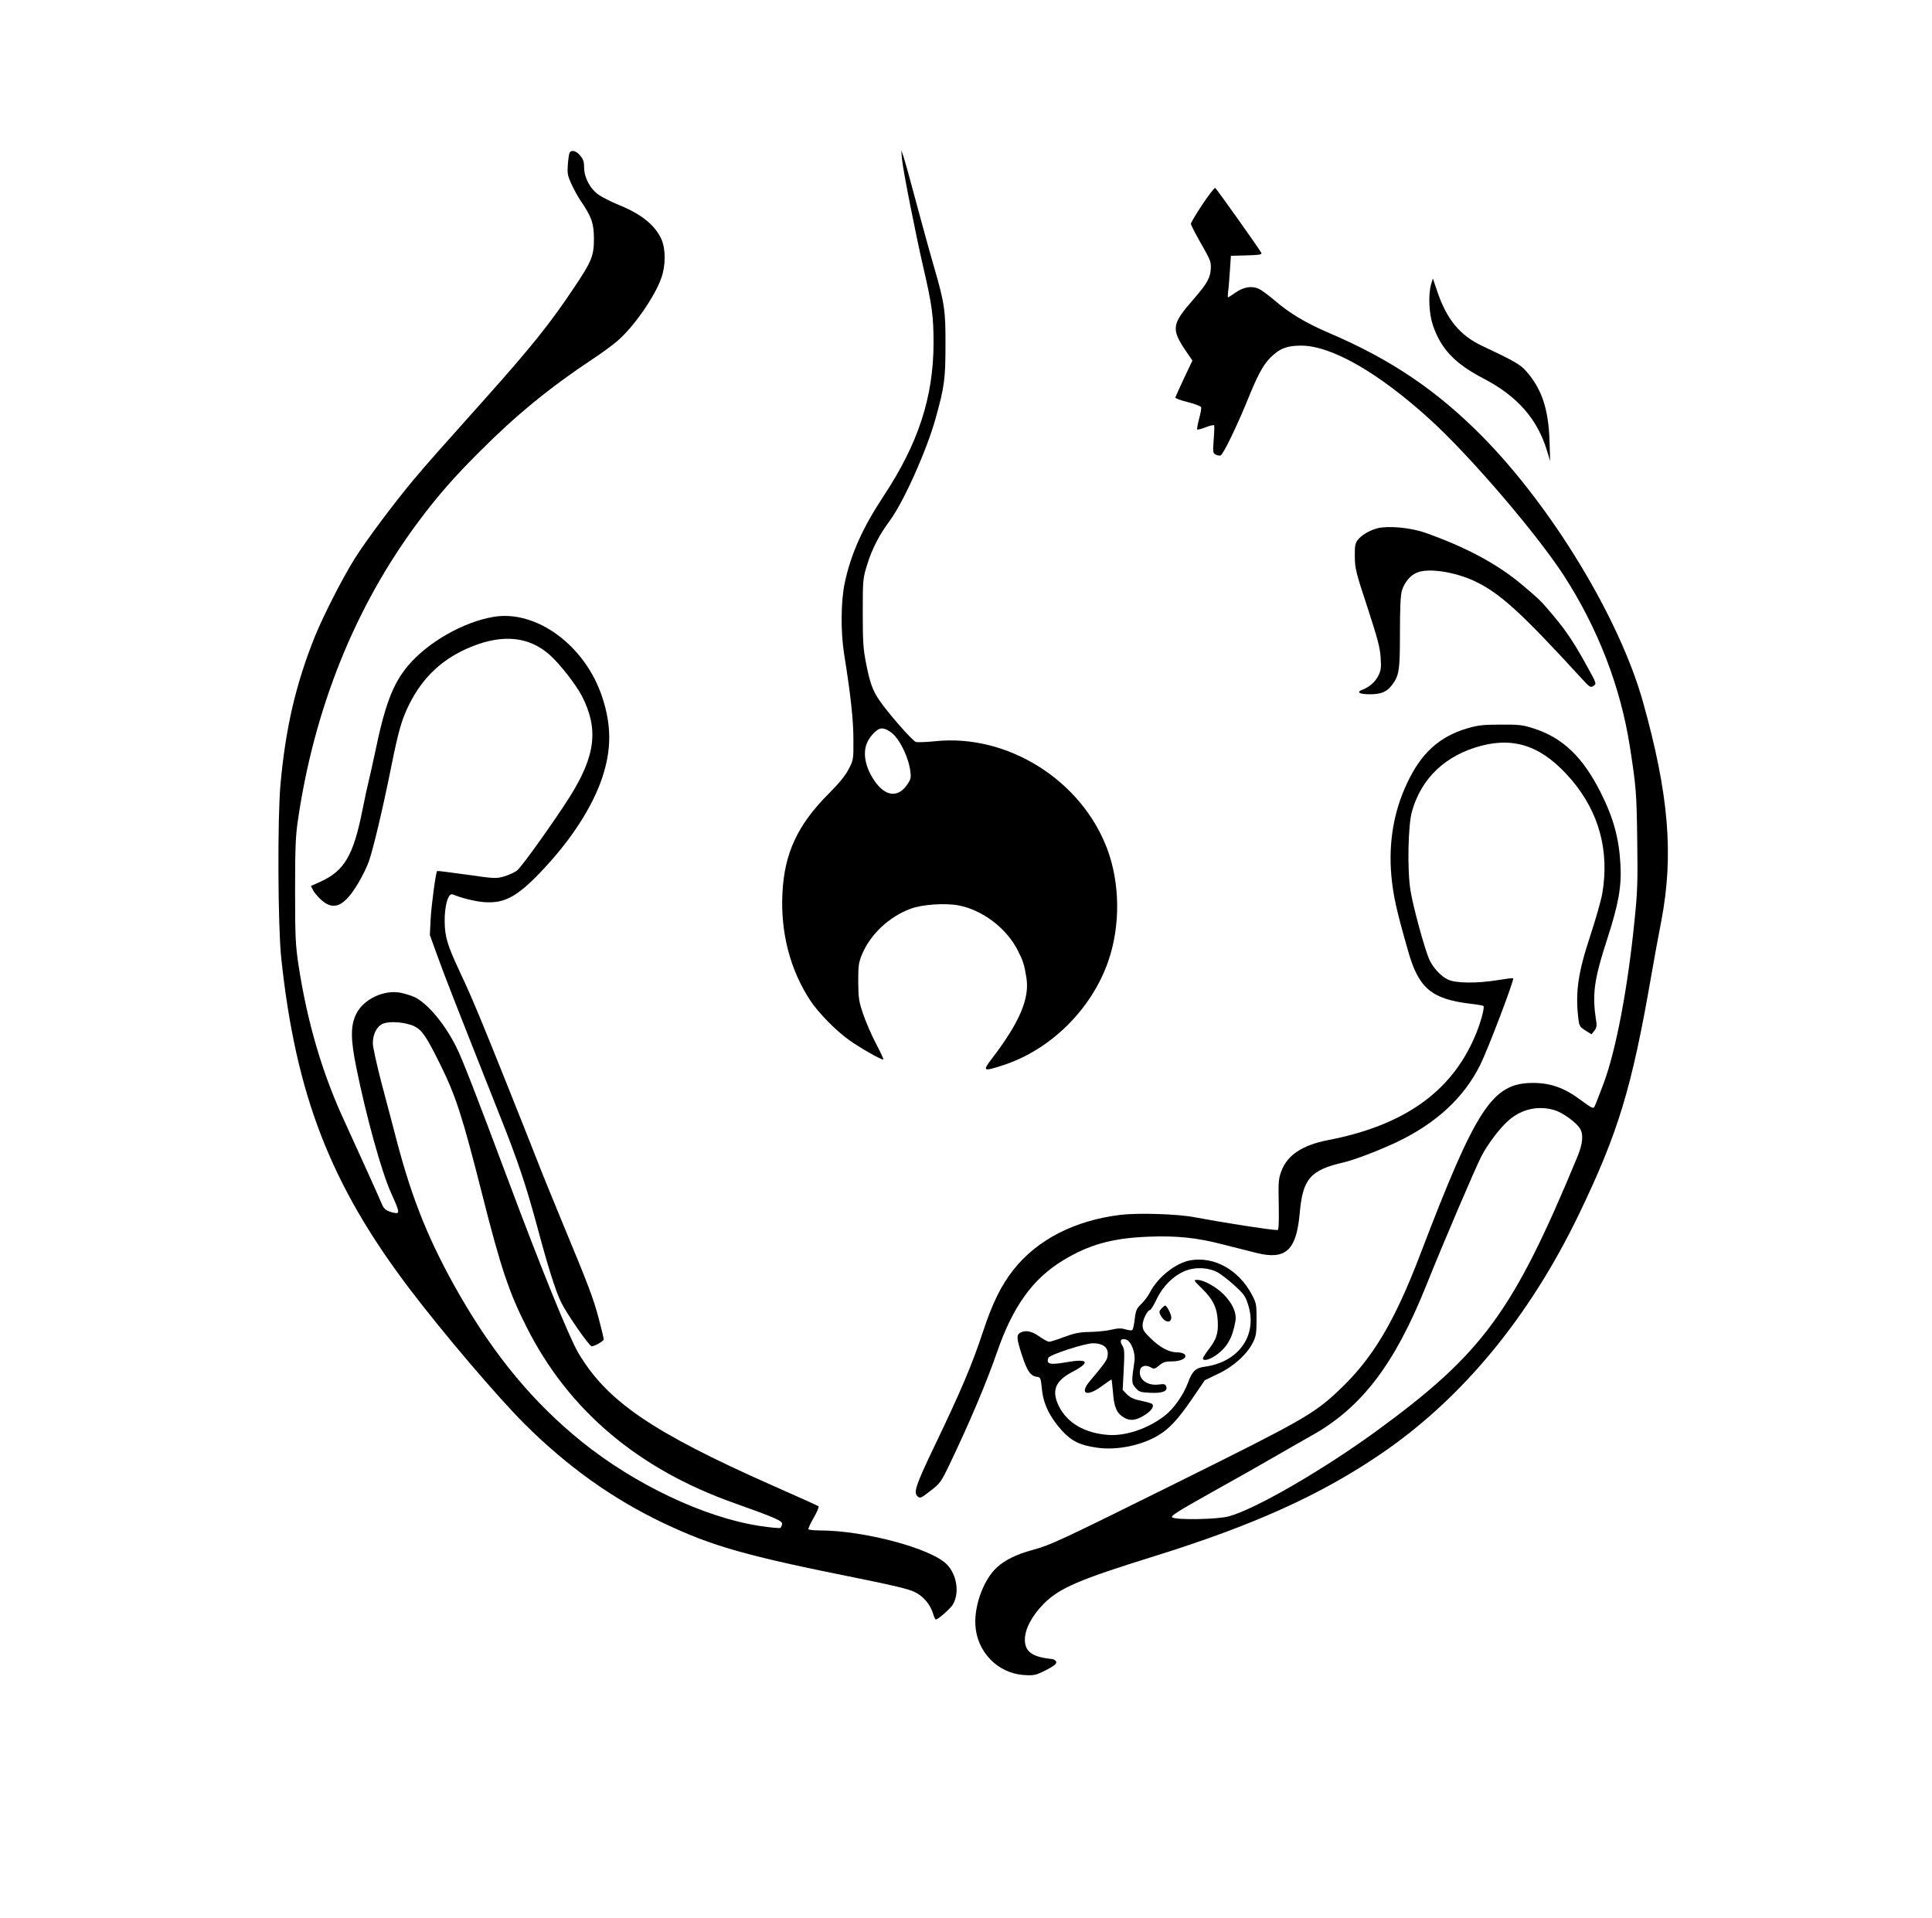 <?xml version="1.0" standalone="no"?>
<!DOCTYPE svg PUBLIC "-//W3C//DTD SVG 20010904//EN"
 "http://www.w3.org/TR/2001/REC-SVG-20010904/DTD/svg10.dtd">
<svg version="1.0" xmlns="http://www.w3.org/2000/svg"
 width="1280pt" height="1271pt" viewBox="0 0 1280 1271"
 preserveAspectRatio="xMidYMid meet">

<g transform="translate(0,1271) scale(0.1,-0.1)"
fill="#000000" stroke="none">
<path d="M3774 11699 c-4 -7 -9 -42 -12 -80 -4 -60 -1 -75 26 -133 17 -36 44
-85 60 -108 72 -106 86 -146 87 -248 0 -116 -14 -151 -136 -332 -153 -230
-281 -389 -580 -724 -313 -350 -378 -423 -476 -539 -136 -163 -314 -401 -393
-526 -84 -135 -206 -375 -263 -514 -127 -316 -195 -607 -229 -985 -20 -228
-17 -932 5 -1145 96 -908 326 -1503 851 -2195 220 -290 585 -719 762 -895 283
-282 583 -496 917 -655 329 -156 544 -217 1307 -370 209 -42 322 -69 358 -87
59 -28 105 -82 124 -145 6 -21 14 -38 18 -38 15 0 96 71 113 99 45 77 27 197
-40 266 -103 106 -549 225 -843 225 -38 0 -71 4 -74 8 -2 4 13 39 35 76 22 38
36 72 32 76 -4 4 -143 66 -308 139 -796 353 -1095 558 -1284 878 -62 106 -245
557 -464 1143 -215 574 -306 809 -344 883 -76 153 -191 290 -277 331 -20 9
-61 22 -90 28 -109 23 -247 -41 -295 -138 -39 -77 -39 -167 -1 -354 65 -323
167 -691 230 -832 60 -132 61 -142 18 -133 -45 10 -66 25 -77 55 -10 26 -183
409 -246 545 -148 318 -249 658 -308 1045 -19 128 -22 185 -22 485 0 276 3
364 18 465 108 747 381 1424 800 1985 127 170 238 297 407 465 237 238 463
423 745 610 61 40 134 94 163 119 106 89 249 293 293 418 30 83 30 192 1 258
-43 95 -134 167 -284 228 -47 19 -106 49 -131 66 -57 39 -97 114 -97 182 0 36
-6 55 -26 78 -26 32 -57 40 -70 20z m-1030 -5788 c52 -26 79 -65 169 -246 107
-216 149 -345 282 -870 123 -486 178 -650 295 -880 277 -549 737 -938 1375
-1164 267 -95 320 -118 317 -138 -2 -10 -7 -21 -11 -26 -4 -4 -66 2 -139 13
-366 56 -827 275 -1179 559 -317 256 -575 566 -808 971 -198 345 -312 625
-415 1016 -23 88 -68 260 -101 383 -32 123 -59 244 -59 268 0 60 26 112 64
129 44 21 152 12 210 -15z"/>
<path d="M5976 11655 c7 -74 89 -490 142 -720 57 -245 67 -320 67 -500 -1
-357 -102 -665 -330 -1010 -140 -212 -217 -384 -258 -575 -26 -121 -28 -322
-5 -470 45 -280 62 -442 62 -570 1 -133 0 -136 -32 -197 -21 -42 -65 -95 -135
-165 -203 -204 -290 -392 -303 -653 -14 -263 51 -512 185 -715 53 -80 168
-198 258 -262 70 -50 206 -128 225 -128 4 0 -17 46 -47 103 -30 56 -68 145
-86 197 -29 85 -32 107 -33 215 0 109 2 126 27 186 55 130 179 246 320 298 77
29 229 39 319 22 158 -31 315 -150 390 -296 37 -73 44 -95 58 -182 23 -137
-45 -297 -227 -535 -66 -86 -61 -89 72 -46 315 102 587 371 697 688 82 236 79
518 -7 747 -172 456 -662 762 -1139 712 -58 -6 -115 -8 -128 -5 -22 6 -189
197 -244 279 -42 62 -61 115 -85 237 -20 99 -23 146 -23 340 0 217 1 228 28
315 31 104 82 203 151 295 91 123 245 466 304 679 58 209 65 260 65 486 1 230
-6 276 -78 524 -19 64 -55 195 -81 291 -88 327 -107 395 -120 435 l-14 40 5
-60z m-45 -3823 c43 -49 86 -145 98 -217 8 -52 7 -64 -11 -92 -62 -102 -151
-95 -226 16 -62 92 -79 189 -43 259 20 39 56 76 81 84 26 8 68 -13 101 -50z"/>
<path d="M7966 11355 c-42 -63 -76 -121 -76 -127 0 -7 23 -53 51 -103 79 -139
82 -144 81 -191 -2 -62 -23 -101 -108 -199 -153 -174 -157 -203 -55 -354 l41
-60 -56 -118 c-30 -65 -56 -122 -57 -127 -1 -5 36 -19 82 -30 47 -12 86 -27
89 -34 2 -7 -4 -42 -14 -78 -9 -35 -15 -67 -12 -70 3 -2 28 4 56 15 28 11 53
17 56 13 2 -4 1 -47 -3 -95 -6 -80 -5 -90 12 -98 10 -6 25 -9 33 -7 17 3 115
206 196 408 60 146 99 213 157 261 50 44 98 59 182 59 200 0 514 -180 855
-491 265 -241 708 -759 886 -1034 226 -351 374 -735 436 -1130 41 -263 45
-306 49 -616 4 -274 2 -345 -17 -530 -45 -455 -123 -863 -204 -1083 -30 -79
-58 -152 -63 -160 -7 -13 -22 -5 -88 44 -111 83 -201 115 -320 115 -268 -1
-374 -163 -745 -1135 -172 -450 -317 -693 -542 -904 -163 -154 -239 -197
-1063 -606 -791 -392 -839 -415 -970 -451 -96 -26 -177 -65 -227 -111 -88 -78
-153 -249 -146 -383 9 -178 147 -322 323 -333 66 -4 76 -2 144 32 53 27 71 42
69 54 -2 10 -14 18 -28 20 -131 13 -180 48 -180 129 0 69 48 160 126 238 104
104 232 159 734 315 652 203 1100 405 1500 678 537 366 982 905 1311 1587 260
540 350 835 479 1580 17 99 47 263 67 365 83 437 49 840 -122 1450 -155 552
-602 1290 -1066 1760 -301 304 -604 509 -1014 684 -152 65 -262 131 -356 212
-41 35 -89 71 -108 80 -46 22 -103 13 -156 -25 -24 -17 -46 -31 -49 -31 -2 0
-2 15 0 33 3 17 8 79 12 137 l7 105 103 3 c83 2 103 5 99 16 -7 18 -296 424
-306 431 -5 2 -43 -47 -85 -110z m2332 -6000 c54 -16 141 -78 169 -121 25 -39
20 -101 -17 -190 -426 -1028 -627 -1302 -1333 -1817 -356 -259 -802 -517 -977
-564 -74 -20 -342 -25 -373 -7 -15 9 30 37 265 169 156 87 351 197 433 245 83
48 179 103 215 123 338 186 558 473 770 1002 116 289 317 759 364 853 43 83
126 193 187 244 84 71 192 94 297 63z"/>
<path d="M9481 10825 c-19 -70 -14 -193 13 -272 53 -155 145 -252 333 -350
227 -118 360 -270 424 -485 l19 -63 -4 135 c-7 211 -52 344 -154 460 -39 45
-83 70 -294 169 -147 70 -234 176 -297 364 l-28 82 -12 -40z"/>
<path d="M9126 9210 c-53 -14 -107 -46 -131 -78 -17 -22 -20 -42 -19 -112 1
-78 8 -105 84 -335 66 -203 83 -265 87 -330 5 -69 2 -87 -15 -122 -22 -42 -59
-75 -106 -93 -43 -16 -20 -30 50 -30 75 0 112 16 147 62 47 63 52 97 52 348 0
160 4 248 13 277 16 53 56 102 99 119 75 32 249 6 382 -56 167 -79 305 -204
702 -637 62 -68 67 -71 87 -57 20 14 20 15 -42 127 -86 157 -140 238 -228 342
-78 93 -86 101 -202 199 -163 138 -375 252 -646 347 -94 33 -242 47 -314 29z"/>
<path d="M3270 8623 c-201 -34 -437 -169 -567 -324 -100 -119 -153 -259 -218
-574 -15 -71 -33 -152 -40 -180 -7 -27 -28 -121 -45 -208 -59 -295 -119 -397
-277 -469 l-63 -28 14 -28 c8 -16 33 -45 55 -65 82 -74 152 -43 244 111 26 43
59 110 72 148 29 85 90 341 145 614 50 249 71 322 121 423 92 184 224 306 414
383 209 84 381 66 517 -55 67 -60 171 -193 212 -270 113 -219 93 -396 -79
-670 -96 -152 -314 -459 -348 -487 -15 -13 -54 -31 -85 -40 -54 -16 -63 -16
-250 11 -106 15 -195 26 -196 24 -9 -10 -38 -226 -43 -319 l-5 -105 45 -125
c60 -165 118 -313 412 -1055 126 -315 180 -478 255 -755 68 -255 120 -421 156
-495 34 -73 188 -295 204 -295 20 0 80 35 80 46 0 7 -15 70 -34 141 -36 135
-68 218 -236 623 -56 135 -117 286 -137 335 -112 286 -354 892 -410 1025 -69
165 -78 185 -143 325 -76 163 -93 220 -94 320 -1 106 24 191 53 179 59 -24
146 -46 207 -51 140 -11 227 38 403 228 183 197 318 408 381 597 62 186 62
347 -1 536 -113 340 -436 577 -719 529z"/>
<path d="M9720 7884 c-185 -55 -306 -165 -399 -366 -88 -186 -122 -394 -103
-609 13 -136 32 -224 112 -503 69 -243 154 -315 409 -346 46 -5 86 -12 89 -15
10 -10 -21 -122 -59 -208 -158 -365 -472 -585 -971 -681 -169 -33 -269 -99
-308 -204 -20 -52 -21 -73 -18 -225 2 -113 0 -167 -8 -167 -45 0 -364 50 -549
85 -114 22 -371 30 -491 16 -304 -37 -551 -164 -709 -363 -82 -104 -141 -224
-203 -413 -73 -220 -145 -390 -325 -765 -120 -251 -136 -299 -108 -324 17 -15
22 -13 85 36 63 48 71 59 123 167 138 288 247 546 320 756 105 302 236 483
437 605 170 103 325 147 561 156 189 8 326 -6 504 -53 75 -19 173 -44 218 -55
192 -47 262 18 284 264 20 228 70 286 293 337 71 17 226 76 344 131 266 126
451 297 559 515 51 102 227 565 218 573 -2 3 -49 -3 -103 -12 -134 -22 -275
-21 -327 3 -48 21 -101 79 -127 137 -30 70 -105 342 -123 453 -22 133 -17 433
10 526 62 220 223 372 459 434 230 60 413 -9 598 -226 183 -216 252 -472 203
-756 -9 -48 -45 -174 -80 -280 -80 -241 -99 -374 -78 -545 5 -49 10 -56 46
-79 l41 -26 19 24 c14 17 17 33 13 59 -29 182 -17 274 75 557 72 224 93 340
85 483 -9 173 -46 310 -129 475 -119 239 -254 368 -450 430 -68 22 -96 25
-215 24 -116 0 -150 -4 -222 -25z"/>
<path d="M7888 4360 c-98 -17 -218 -112 -270 -214 -11 -22 -37 -56 -56 -75
-31 -29 -37 -42 -44 -99 -4 -36 -11 -69 -16 -74 -4 -4 -24 -2 -45 4 -28 9 -50
8 -94 -2 -32 -8 -96 -14 -143 -15 -69 -1 -101 -8 -169 -33 -47 -18 -92 -32
-100 -32 -9 0 -38 16 -65 35 -51 36 -91 44 -127 25 -26 -15 -24 -39 12 -150
34 -104 57 -137 98 -142 25 -3 26 -6 34 -82 9 -97 52 -185 132 -274 64 -70
120 -98 235 -114 128 -18 288 14 399 79 76 44 136 109 227 242 l86 126 89 43
c102 48 191 129 231 209 20 41 23 63 23 153 0 100 -2 108 -33 166 -88 162
-247 250 -404 224z m184 -83 c24 -14 73 -53 110 -87 61 -56 70 -68 89 -131 60
-198 -66 -374 -288 -404 -62 -8 -84 -29 -113 -108 -30 -81 -97 -175 -156 -219
-112 -85 -257 -134 -374 -125 -154 12 -269 79 -324 189 -51 103 -26 168 88
228 122 64 108 90 -36 65 -113 -20 -138 -14 -122 29 8 20 241 96 295 96 75 0
110 -35 95 -94 -5 -22 -28 -53 -115 -156 -72 -85 -21 -108 77 -35 34 25 64 45
66 45 1 0 6 -39 10 -87 7 -98 25 -137 74 -166 40 -24 82 -18 140 20 45 29 62
60 42 73 -7 4 -40 13 -73 20 -43 8 -68 20 -90 41 l-29 30 7 135 c6 117 5 138
-10 160 -20 31 -8 49 25 39 34 -11 64 -87 56 -144 -20 -136 -20 -146 7 -176
23 -27 32 -30 98 -33 82 -4 118 11 105 43 -5 14 -14 17 -48 12 -79 -11 -139
37 -124 97 7 29 41 35 75 14 16 -10 24 -7 51 15 25 22 42 27 84 27 61 0 104
23 85 46 -6 8 -29 14 -51 14 -53 0 -112 32 -175 93 -44 43 -53 57 -53 87 0 35
32 100 49 100 5 0 26 33 45 74 42 87 111 154 189 186 71 28 159 22 219 -13z"/>
<path d="M7962 4174 c75 -73 102 -129 106 -219 4 -80 -8 -118 -63 -189 -19
-25 -35 -51 -35 -56 0 -20 42 -10 85 20 74 51 111 116 130 227 9 55 -19 117
-78 177 -51 51 -133 96 -174 96 -27 0 -26 -2 29 -56z"/>
<path d="M7695 4040 c-16 -18 -17 -23 -5 -46 26 -47 70 -55 70 -12 0 21 -30
78 -41 78 -3 0 -14 -9 -24 -20z"/>
</g>
</svg>

